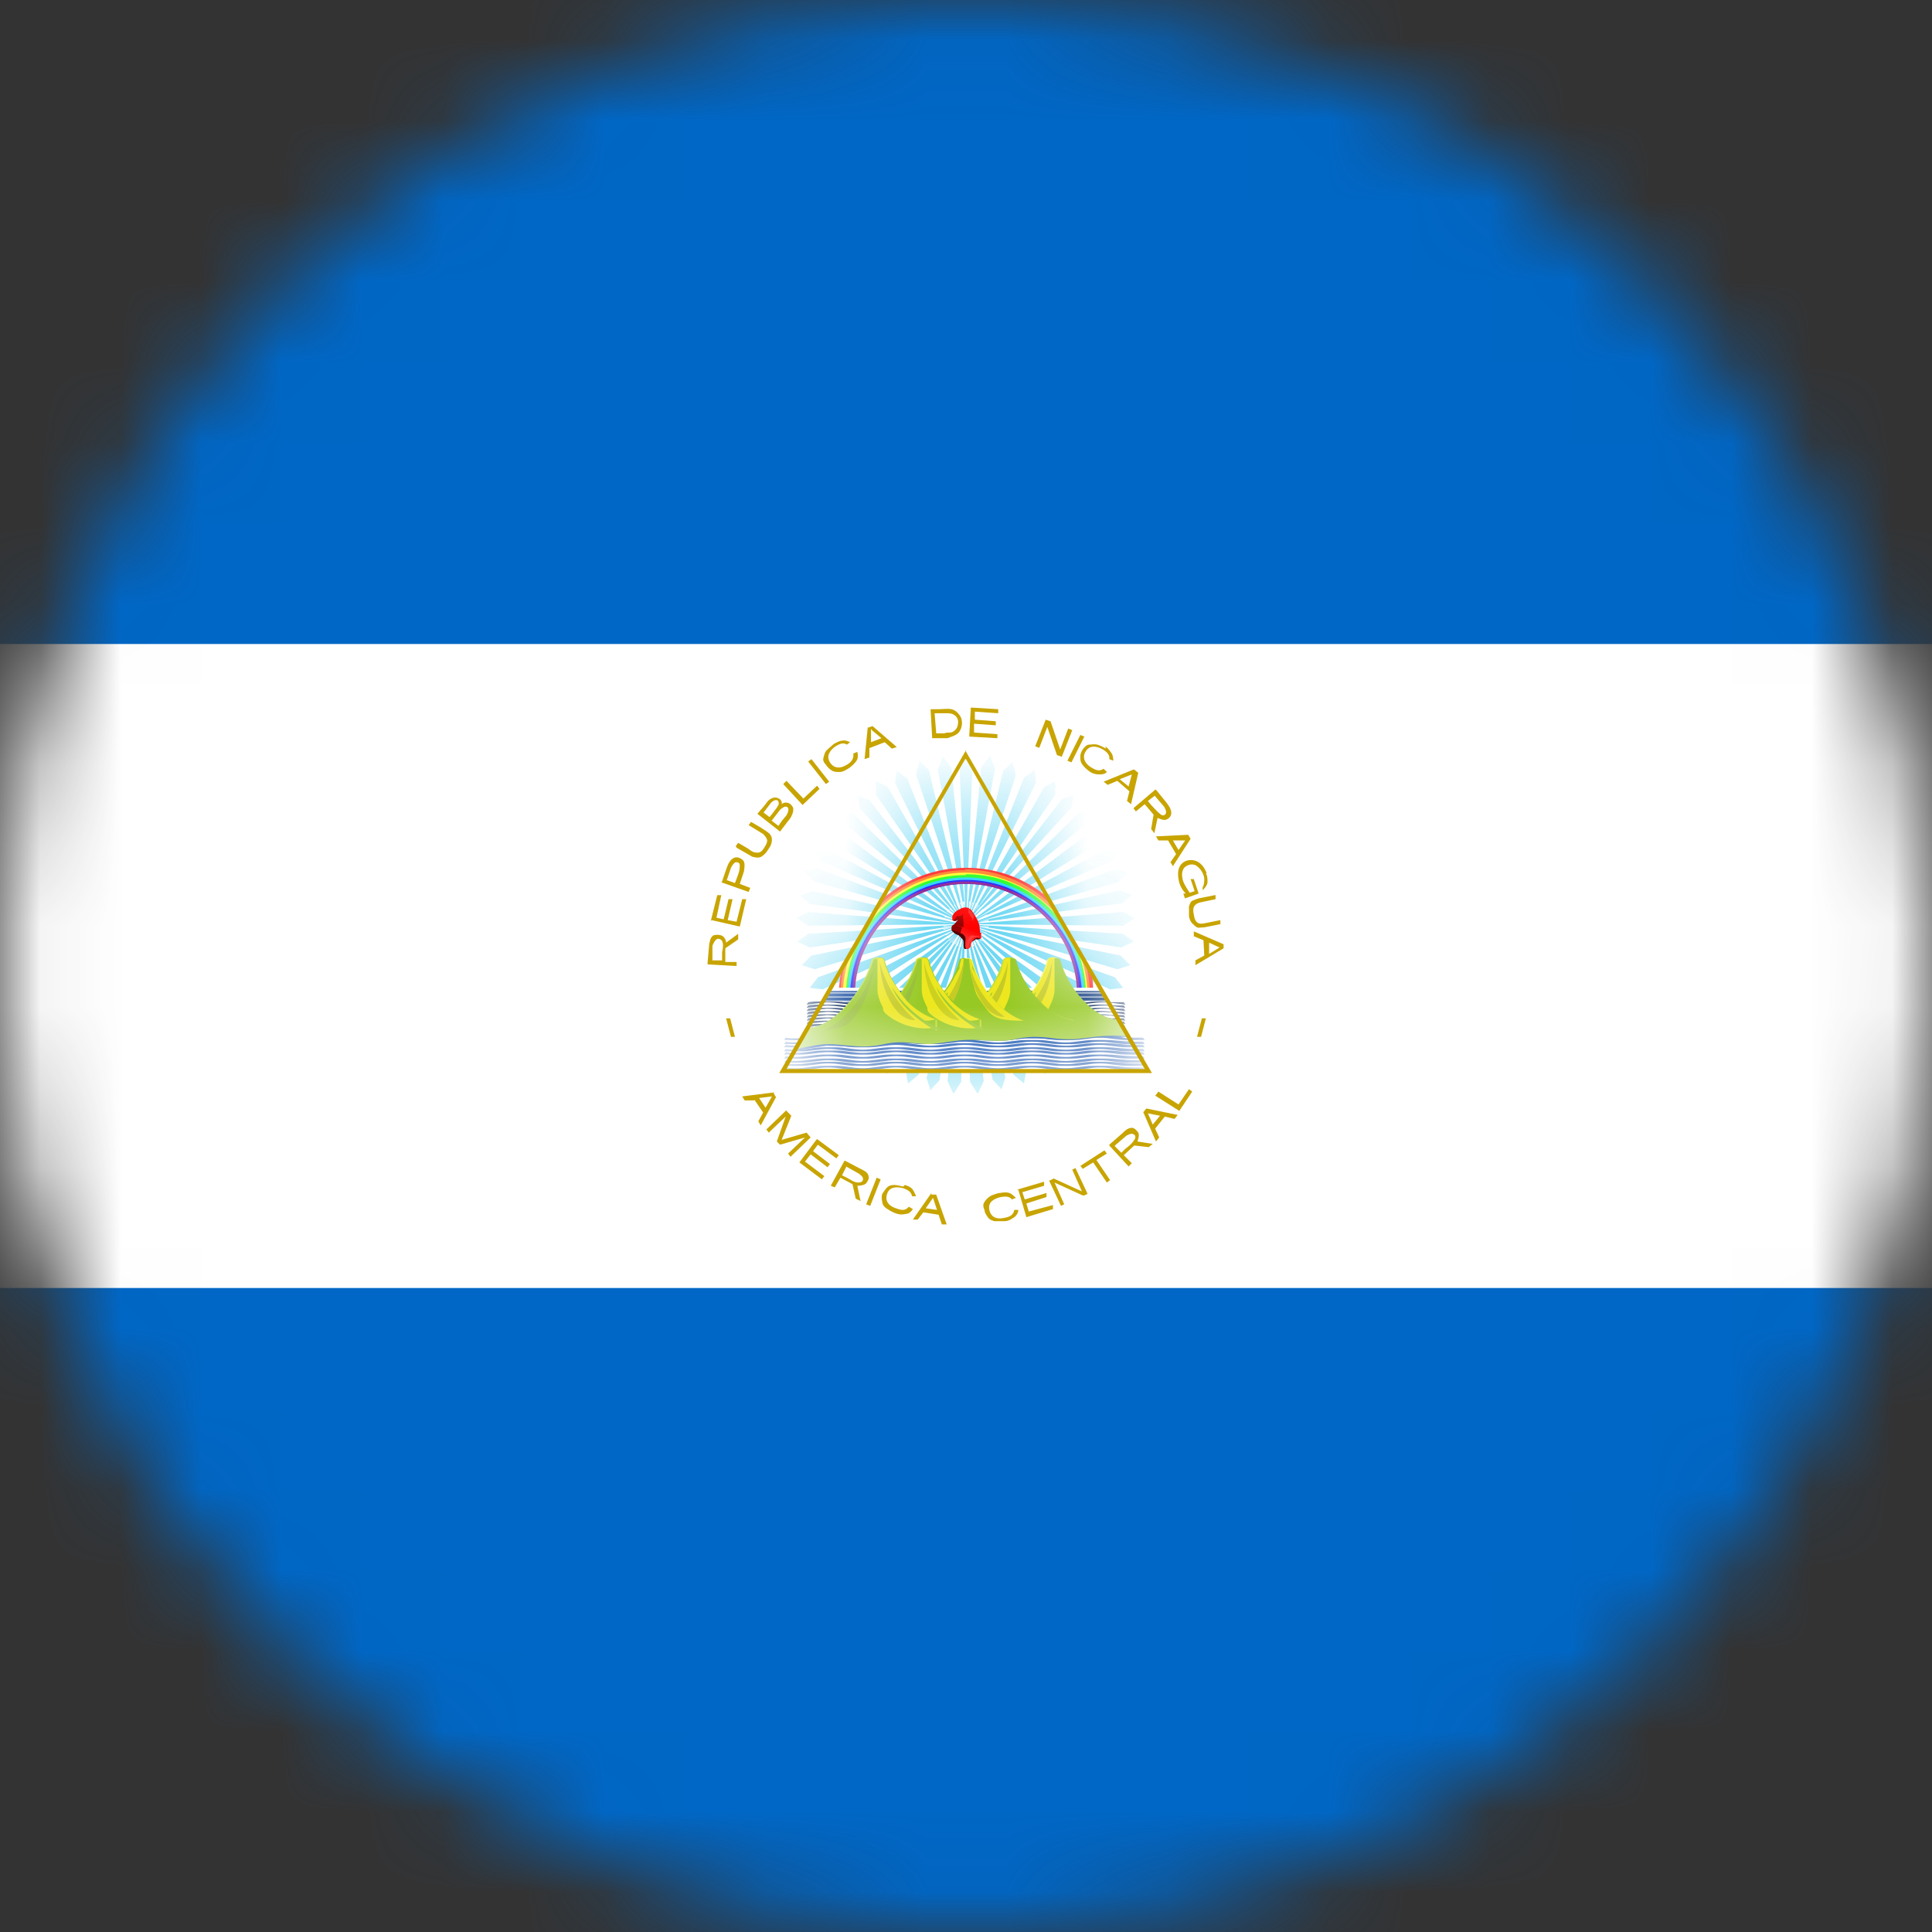 <svg width="24" height="24" viewBox="0 0 24 24" fill="none" xmlns="http://www.w3.org/2000/svg">
<rect x="0" y="0" width="24" height="24" fill="#333333" stroke="none"/>
<g clip-path="url(#clip0_161_13652)">
<mask id="mask0_161_13652" style="mask-type:luminance" maskUnits="userSpaceOnUse" x="0" y="0" width="24" height="24">
<path d="M12 24C18.627 24 24 18.627 24 12C24 5.373 18.627 0 12 0C5.373 0 0 5.373 0 12C0 18.627 5.373 24 12 24Z" fill="white"/>
</mask>
<g mask="url(#mask0_161_13652)">
<path d="M0 0H24V24H0V0Z" fill="#0067C6"/>
<path d="M0 8H24V16H0V8Z" fill="white"/>
<path d="M8.79 11.98L9.15 12V11.95H9.01V11.78L9.17 11.67V11.6L9.02 11.71C9.02 11.67 8.99 11.63 8.96 11.62C8.93 11.61 8.89 11.61 8.86 11.62C8.82 11.65 8.82 11.69 8.81 11.73L8.79 11.96V11.98ZM8.85 11.93V11.75C8.85 11.75 8.87 11.69 8.9 11.67C8.92 11.65 8.96 11.67 8.97 11.69C8.99 11.73 8.98 11.78 8.97 11.83V11.93H8.85ZM8.84 11.43L9.19 11.51L9.27 11.17H9.22L9.15 11.45L9.04 11.43L9.1 11.17H9.05L8.99 11.42L8.9 11.4L8.96 11.12H8.91L8.83 11.44L8.84 11.43ZM8.96 10.96L9.3 11.08L9.32 11.03L9.19 10.98L9.24 10.83C9.24 10.83 9.26 10.74 9.24 10.7C9.22 10.67 9.18 10.65 9.15 10.65C9.11 10.65 9.08 10.68 9.06 10.71C9.03 10.76 9.02 10.81 9 10.86L8.97 10.95L8.96 10.96ZM9.03 10.93L9.08 10.78C9.08 10.78 9.11 10.72 9.14 10.71C9.17 10.71 9.19 10.72 9.19 10.75C9.19 10.8 9.18 10.84 9.16 10.89L9.13 10.97L9.02 10.93H9.03ZM9.15 10.53L9.34 10.64C9.34 10.64 9.42 10.67 9.46 10.64C9.51 10.61 9.54 10.56 9.57 10.51C9.59 10.47 9.6 10.41 9.57 10.37C9.54 10.33 9.49 10.31 9.45 10.28L9.33 10.21L9.3 10.25L9.48 10.36C9.48 10.36 9.53 10.41 9.53 10.44C9.53 10.48 9.5 10.52 9.48 10.55C9.46 10.58 9.43 10.6 9.39 10.59C9.35 10.59 9.32 10.56 9.29 10.54L9.17 10.47L9.14 10.51L9.15 10.53ZM9.41 10.11L9.69 10.33L9.82 10.16C9.82 10.16 9.87 10.08 9.85 10.03C9.83 9.99 9.8 9.97 9.76 9.97C9.74 9.97 9.72 9.98 9.71 9.99C9.72 9.95 9.69 9.92 9.65 9.91C9.61 9.9 9.57 9.92 9.54 9.95C9.51 9.99 9.48 10.03 9.45 10.06L9.4 10.12L9.41 10.11ZM9.48 10.1L9.58 9.97C9.58 9.97 9.62 9.93 9.65 9.94C9.67 9.94 9.68 9.98 9.67 10C9.65 10.04 9.62 10.07 9.6 10.1L9.56 10.15L9.48 10.09V10.1ZM9.59 10.19L9.69 10.06C9.69 10.06 9.73 10.02 9.76 10.02C9.79 10.02 9.8 10.05 9.79 10.08C9.78 10.13 9.74 10.16 9.71 10.2L9.67 10.26L9.58 10.19H9.59ZM9.73 9.74L9.97 10L10.18 9.8L10.15 9.76L9.98 9.92L9.77 9.7L9.73 9.74ZM10.04 9.46L10.26 9.74L10.3 9.71L10.08 9.43L10.04 9.46ZM10.36 9.24C10.36 9.24 10.3 9.29 10.27 9.32C10.24 9.35 10.24 9.38 10.23 9.41C10.22 9.44 10.23 9.47 10.26 9.5C10.28 9.53 10.3 9.55 10.33 9.57C10.36 9.59 10.39 9.59 10.43 9.59C10.47 9.59 10.5 9.57 10.55 9.54C10.59 9.51 10.62 9.48 10.64 9.45C10.66 9.42 10.66 9.38 10.65 9.34L10.6 9.36C10.61 9.43 10.57 9.47 10.52 9.5C10.44 9.55 10.36 9.55 10.31 9.47C10.26 9.39 10.31 9.32 10.38 9.27C10.43 9.24 10.48 9.22 10.52 9.25L10.56 9.22C10.56 9.22 10.5 9.19 10.47 9.2C10.43 9.2 10.4 9.22 10.36 9.24ZM10.78 9.03L10.74 9.43L10.8 9.41V9.29H10.81L10.99 9.22L11.08 9.3L11.14 9.28L10.84 9.02L10.78 9.04V9.03ZM10.83 9.07L10.95 9.17L10.82 9.22V9.06H10.83V9.07ZM11.56 8.81L11.58 9.17H11.77C11.82 9.15 11.87 9.14 11.91 9.1C11.95 9.05 11.96 8.98 11.94 8.92C11.92 8.87 11.87 8.82 11.82 8.81C11.77 8.8 11.71 8.81 11.66 8.81H11.56ZM11.62 8.86H11.77C11.77 8.86 11.83 8.86 11.85 8.88C11.89 8.9 11.91 8.95 11.9 8.99C11.9 9.04 11.86 9.09 11.81 9.1C11.78 9.1 11.75 9.1 11.73 9.11H11.63L11.61 8.86H11.62ZM12.06 8.79L12.04 9.15L12.39 9.17V9.12L12.1 9.1V8.99L12.37 9.01V8.96L12.11 8.94V8.84L12.4 8.86V8.81L12.07 8.79H12.06ZM12.99 8.94L12.86 9.27L12.91 9.29L13.01 9.03L13.13 9.38L13.19 9.4L13.32 9.07L13.27 9.05L13.17 9.31L13.05 8.96L12.99 8.94ZM13.47 9.15L13.31 9.47L13.26 9.45L13.42 9.13L13.47 9.15ZM13.74 9.3C13.74 9.3 13.67 9.26 13.63 9.25C13.59 9.24 13.56 9.25 13.53 9.25C13.5 9.25 13.47 9.28 13.45 9.31C13.43 9.34 13.42 9.37 13.42 9.4C13.42 9.43 13.42 9.46 13.44 9.49C13.46 9.52 13.49 9.55 13.53 9.58C13.57 9.61 13.61 9.62 13.65 9.62C13.69 9.62 13.72 9.62 13.75 9.59L13.71 9.55C13.65 9.59 13.6 9.56 13.55 9.53C13.47 9.48 13.44 9.4 13.49 9.33C13.54 9.25 13.63 9.27 13.7 9.31C13.75 9.34 13.79 9.38 13.78 9.43L13.83 9.45C13.83 9.45 13.83 9.39 13.81 9.36C13.79 9.33 13.77 9.3 13.73 9.27L13.74 9.3ZM14.08 9.56L13.71 9.71L13.76 9.75L13.88 9.7L14.03 9.83L14 9.95L14.05 9.99L14.14 9.6L14.09 9.56H14.08ZM14.06 9.62L14.02 9.77L13.91 9.68L14.06 9.62ZM14.35 9.81L14.08 10.04L14.11 10.08L14.22 9.99L14.33 10.12L14.3 10.3L14.34 10.35L14.38 10.16C14.38 10.16 14.46 10.2 14.49 10.18C14.52 10.17 14.55 10.14 14.55 10.1C14.55 10.05 14.52 10.01 14.49 9.97L14.36 9.81H14.35ZM14.34 9.88L14.46 10.02C14.46 10.02 14.5 10.08 14.48 10.11C14.46 10.14 14.43 10.13 14.41 10.11C14.37 10.08 14.34 10.04 14.3 10L14.26 9.95L14.35 9.88H14.34ZM14.76 10.37L14.36 10.39L14.39 10.44H14.51L14.61 10.61L14.54 10.71L14.57 10.76L14.79 10.42L14.76 10.37ZM14.73 10.43L14.64 10.56L14.57 10.44H14.73V10.43ZM14.99 10.85C14.97 10.79 14.93 10.73 14.87 10.7C14.8 10.67 14.72 10.68 14.67 10.74C14.63 10.79 14.63 10.86 14.64 10.92C14.65 10.99 14.68 11.05 14.73 11.1H14.7L14.72 11.16L14.89 11.1L14.83 10.92H14.79L14.84 11.07L14.78 11.09C14.78 11.09 14.7 10.98 14.69 10.92C14.68 10.87 14.68 10.82 14.71 10.78C14.75 10.74 14.82 10.72 14.87 10.76C14.92 10.8 14.95 10.85 14.96 10.91C14.96 10.95 14.96 10.99 14.94 11.02C14.94 11.02 14.94 11.03 14.94 11.04V11.06C14.94 11.06 15 11 15 10.96C15 10.92 15 10.88 14.98 10.85H14.99ZM15.09 11.12L14.89 11.16C14.89 11.16 14.83 11.18 14.81 11.19C14.79 11.2 14.78 11.23 14.77 11.26C14.77 11.29 14.77 11.32 14.77 11.37C14.77 11.41 14.79 11.45 14.81 11.47C14.83 11.49 14.85 11.51 14.87 11.52C14.89 11.53 14.92 11.52 14.96 11.52L15.16 11.48V11.43L14.96 11.47C14.87 11.49 14.84 11.44 14.83 11.36C14.81 11.28 14.83 11.23 14.91 11.21L15.1 11.17V11.12H15.09ZM15.2 11.73L14.83 11.57V11.63L14.95 11.68L14.96 11.87L14.85 11.93V11.99L15.2 11.78V11.72V11.73ZM15.15 11.77L15.02 11.85V11.71L15.15 11.77ZM9.07 12.65H9.02L9.08 12.88H9.13L9.07 12.65ZM14.93 12.65H14.98L14.92 12.88H14.87L14.93 12.65ZM9.62 13.57L9.22 13.62L9.25 13.67H9.37V13.66L9.48 13.82L9.42 13.93L9.45 13.98L9.64 13.63L9.61 13.58L9.62 13.57ZM9.59 13.62L9.51 13.76L9.43 13.64L9.59 13.62ZM9.77 13.79L9.52 14.03L9.55 14.07L9.76 13.87L9.65 14.18L9.69 14.22L10 14.13L9.79 14.33L9.82 14.37L10.07 14.13L10.02 14.07L9.71 14.16L9.83 13.86L9.77 13.8V13.79ZM10.14 14.16L9.93 14.44L10.21 14.65L10.24 14.61L10 14.43L10.07 14.34L10.28 14.5L10.31 14.46L10.1 14.3L10.16 14.22L10.39 14.39L10.42 14.35L10.15 14.15L10.14 14.16ZM10.49 14.42L10.32 14.73L10.37 14.75L10.44 14.63L10.59 14.71L10.63 14.89L10.69 14.92L10.65 14.73C10.65 14.73 10.73 14.73 10.76 14.7C10.78 14.67 10.8 14.64 10.79 14.61C10.78 14.56 10.73 14.54 10.69 14.52L10.5 14.42H10.49ZM10.51 14.49L10.67 14.58C10.67 14.58 10.73 14.62 10.72 14.65C10.72 14.68 10.69 14.69 10.66 14.69C10.61 14.69 10.56 14.65 10.52 14.63L10.46 14.6L10.51 14.5V14.49ZM10.89 14.63L10.76 14.96L10.81 14.98L10.94 14.65L10.89 14.63ZM11.22 14.74C11.22 14.74 11.14 14.72 11.11 14.72C11.07 14.72 11.04 14.73 11.02 14.75C11 14.77 10.98 14.8 10.96 14.83C10.95 14.86 10.95 14.89 10.96 14.93C10.96 14.96 10.98 14.99 11.01 15.01C11.04 15.03 11.07 15.05 11.12 15.07C11.17 15.09 11.21 15.09 11.25 15.08C11.29 15.08 11.32 15.05 11.34 15.02L11.29 14.99C11.24 15.05 11.19 15.03 11.13 15.01C11.04 14.98 10.99 14.92 11.02 14.83C11.05 14.74 11.14 14.74 11.22 14.76C11.27 14.78 11.32 14.8 11.33 14.86H11.38C11.38 14.86 11.36 14.81 11.34 14.78C11.32 14.75 11.28 14.73 11.24 14.72L11.22 14.74ZM11.57 14.82L11.34 15.15H11.4L11.47 15.06L11.66 15.09L11.7 15.21H11.76L11.63 14.84H11.57V14.82ZM11.59 14.88L11.64 15.03L11.5 15.01L11.59 14.88ZM12.41 14.82C12.41 14.82 12.33 14.84 12.3 14.86C12.27 14.88 12.25 14.9 12.23 14.93C12.21 14.96 12.21 14.99 12.23 15.03C12.23 15.06 12.25 15.09 12.27 15.12C12.29 15.15 12.32 15.16 12.35 15.17C12.38 15.17 12.43 15.17 12.48 15.17C12.53 15.17 12.57 15.14 12.6 15.12C12.63 15.1 12.65 15.06 12.65 15.03H12.6C12.59 15.1 12.53 15.12 12.47 15.13C12.38 15.15 12.31 15.12 12.29 15.03C12.27 14.93 12.35 14.89 12.43 14.87C12.49 14.86 12.54 14.86 12.57 14.9L12.62 14.88C12.62 14.88 12.57 14.83 12.54 14.82C12.51 14.81 12.47 14.81 12.42 14.82H12.41ZM12.65 14.78L12.75 15.12L13.08 15.02V14.97L12.78 15.05L12.75 14.95L13 14.87V14.82L12.73 14.9L12.7 14.81L12.97 14.73V14.68L12.63 14.78H12.65ZM13.03 14.66L13.18 14.98L13.22 14.96L13.1 14.69L13.45 14.85H13.47L13.51 14.83L13.36 14.51L13.32 14.53L13.44 14.8L13.09 14.64L13.03 14.67V14.66ZM13.42 14.48L13.45 14.52L13.58 14.44L13.75 14.69L13.79 14.66L13.62 14.41L13.75 14.33L13.72 14.29L13.41 14.49L13.42 14.48ZM13.78 14.23L14.02 14.49L14.06 14.45L13.96 14.35L14.09 14.23L14.27 14.25L14.32 14.21L14.13 14.18C14.13 14.18 14.16 14.1 14.14 14.07C14.12 14.04 14.09 14.01 14.06 14.01C14.01 14.01 13.97 14.05 13.94 14.08L13.78 14.22V14.23ZM13.85 14.23L13.99 14.11C13.99 14.11 14.05 14.07 14.08 14.09C14.11 14.1 14.11 14.14 14.09 14.16C14.06 14.21 14.02 14.24 13.98 14.27L13.93 14.32L13.85 14.24V14.23ZM14.2 13.81L14.36 14.18L14.4 14.13L14.35 14.02L14.47 13.87L14.59 13.9L14.63 13.85L14.24 13.77L14.2 13.82V13.81ZM14.26 13.83L14.41 13.86L14.32 13.97L14.26 13.83ZM14.35 13.61L14.65 13.8L14.81 13.56L14.77 13.53L14.64 13.72L14.39 13.56L14.36 13.6L14.35 13.61Z" fill="#C8A400"/>
<mask id="mask1_161_13652" style="mask-type:luminance" maskUnits="userSpaceOnUse" x="9" y="9" width="6" height="5">
<path d="M12 9.38L9.73 13.31H14.27L12 9.38Z" fill="white"/>
</mask>
<g mask="url(#mask1_161_13652)">
<path d="M12 9.38L10.88 11.32L10.33 12.27H13.67L13.15 11.36L12 9.37V9.38Z" fill="white"/>
<path opacity="0.62" d="M12 9.38L11.92 9.53L12 11.49L12.08 9.53L12 9.38Z" fill="#17C0EB"/>
<path opacity="0.62" d="M14 10.83L13.84 10.8L12 11.49L13.89 10.96L14 10.84V10.83Z" fill="#17C0EB"/>
<path d="M12.27 11.39L12.17 11.42L12.28 11.39H12.27Z" fill="white"/>
<path opacity="0.62" d="M13.24 13.18L13.22 13.01L12 11.47L13.08 13.1L13.23 13.17L13.24 13.18Z" fill="#17C0EB"/>
<path d="M12.17 11.71L12.1 11.62L12.16 11.71H12.17Z" fill="white"/>
<path opacity="0.62" d="M10.76 13.18L10.91 13.11L11.99 11.48L10.77 13.02L10.75 13.19L10.76 13.18Z" fill="#17C0EB"/>
<path d="M11.83 11.71L11.89 11.62L11.82 11.71H11.83Z" fill="white"/>
<path opacity="0.62" d="M10 10.83L10.11 10.95L12 11.48L10.16 10.79L10 10.82V10.83Z" fill="#17C0EB"/>
<path d="M11.73 11.39L11.84 11.42L11.74 11.38L11.73 11.39Z" fill="white"/>
<path opacity="0.62" d="M12.29 9.4L12.19 9.53L12 11.48L12.36 9.55L12.3 9.39L12.29 9.4Z" fill="#17C0EB"/>
<path d="M12.04 11.2L12.03 11.31L12.05 11.2H12.04Z" fill="white"/>
<path opacity="0.62" d="M14.07 11.12L13.91 11.06L12 11.48L13.94 11.22L14.07 11.11V11.12Z" fill="#17C0EB"/>
<path d="M12.28 11.43L12.17 11.45H12.28V11.43Z" fill="white"/>
<path opacity="0.62" d="M12.99 13.34V13.17L12 11.48L12.85 13.25L12.99 13.34Z" fill="#17C0EB"/>
<path d="M12.13 11.73L12.07 11.63L12.12 11.73H12.13Z" fill="white"/>
<path opacity="0.62" d="M10.54 13L10.7 12.95L12 11.48L10.58 12.83L10.54 12.99V13Z" fill="#17C0EB"/>
<path d="M11.8 11.69L11.87 11.61L11.79 11.69H11.8Z" fill="white"/>
<path opacity="0.62" d="M10.11 10.56L10.2 10.7L12 11.48L10.28 10.55H10.11V10.56Z" fill="#17C0EB"/>
<path opacity="0.62" d="M12.58 9.46L12.46 9.58L12 11.49L12.62 9.63L12.58 9.47V9.46Z" fill="#17C0EB"/>
<path d="M12.08 11.21L12.05 11.32L12.09 11.21H12.08Z" fill="white"/>
<path opacity="0.62" d="M14.1 11.41L13.95 11.33L11.99 11.48L13.95 11.5L14.09 11.41H14.1Z" fill="#17C0EB"/>
<path opacity="0.62" d="M12.72 13.46L12.75 13.29L12 11.48L12.59 13.35L12.72 13.46Z" fill="#17C0EB"/>
<path d="M12.1 11.75L12.06 11.65L12.09 11.76L12.1 11.75Z" fill="white"/>
<path opacity="0.62" d="M10.34 12.78L10.51 12.76L12 11.49L10.4 12.63L10.34 12.79V12.78Z" fill="#17C0EB"/>
<path d="M11.78 11.66L11.86 11.59L11.77 11.65L11.78 11.66Z" fill="white"/>
<path opacity="0.62" d="M10.26 10.31L10.33 10.46L12 11.49L10.42 10.32H10.25L10.26 10.31Z" fill="#17C0EB"/>
<path d="M11.76 11.32L11.85 11.38L11.76 11.31V11.32Z" fill="white"/>
<path opacity="0.62" d="M12.86 9.56L12.72 9.66L12 11.48L12.87 9.72L12.85 9.55L12.86 9.56Z" fill="#17C0EB"/>
<path d="M12.12 11.22L12.08 11.32L12.13 11.22H12.12Z" fill="white"/>
<path opacity="0.62" d="M14.09 11.7L13.95 11.6L11.99 11.48L13.93 11.77L14.08 11.7H14.09Z" fill="#17C0EB"/>
<path d="M12.28 11.51L12.17 11.5L12.28 11.52V11.51Z" fill="white"/>
<path opacity="0.62" d="M12.44 13.54L12.49 13.38L12 11.48L12.33 13.41L12.44 13.53V13.54Z" fill="#17C0EB"/>
<path d="M12.06 11.76L12.03 11.65L12.05 11.76H12.06Z" fill="white"/>
<path opacity="0.62" d="M10.18 12.53H10.35L12 11.48L10.26 12.39L10.18 12.54V12.53Z" fill="#17C0EB"/>
<path d="M11.75 11.62L11.84 11.56L11.74 11.61L11.75 11.62Z" fill="white"/>
<path opacity="0.62" d="M10.44 10.07L10.49 10.23L12 11.48L10.6 10.11L10.44 10.08V10.07Z" fill="#17C0EB"/>
<path d="M11.79 11.29L11.88 11.36L11.8 11.28L11.79 11.29Z" fill="white"/>
<path opacity="0.62" d="M13.12 9.7L12.97 9.78L12 11.49L13.11 9.87V9.7H13.12Z" fill="#17C0EB"/>
<path d="M12.15 11.24L12.1 11.33L12.16 11.24H12.15Z" fill="white"/>
<path opacity="0.62" d="M14.04 11.99L13.92 11.87L12 11.48L13.88 12.04L14.04 11.99Z" fill="#17C0EB"/>
<path opacity="0.62" d="M12.15 13.58L12.22 13.43L12 11.48L12.05 13.44L12.14 13.58H12.15Z" fill="#17C0EB"/>
<path d="M12.02 11.77L12.01 11.66V11.77H12.02Z" fill="white"/>
<path opacity="0.62" d="M10.05 12.27L10.22 12.29L12.01 11.48L10.16 12.14L10.06 12.27H10.05Z" fill="#17C0EB"/>
<path opacity="0.62" d="M10.65 9.87L10.68 10.04L12 11.49L10.8 9.94L10.64 9.88L10.65 9.87Z" fill="#17C0EB"/>
<path opacity="0.62" d="M13.35 9.87L13.19 9.93L11.99 11.48L13.31 10.03L13.34 9.86L13.35 9.87Z" fill="#17C0EB"/>
<path d="M12.18 11.26L12.11 11.35L12.18 11.27V11.26Z" fill="white"/>
<path opacity="0.62" d="M13.95 12.27L13.85 12.14L12 11.48L13.79 12.29L13.96 12.27H13.95Z" fill="#17C0EB"/>
<path d="M12.26 11.59L12.16 11.55L12.26 11.6V11.59Z" fill="white"/>
<path opacity="0.62" d="M11.85 13.58L11.94 13.44L11.99 11.48L11.77 13.43L11.84 13.58H11.85Z" fill="#17C0EB"/>
<path opacity="0.62" d="M9.96 11.99L10.12 12.04L12 11.48L10.08 11.87L9.96 11.99Z" fill="#17C0EB"/>
<path d="M11.72 11.55L11.83 11.52L11.72 11.54V11.55Z" fill="white"/>
<path opacity="0.62" d="M10.88 9.7V9.87L12 11.49L11.03 9.78L10.88 9.7Z" fill="#17C0EB"/>
<path d="M11.85 11.24L11.91 11.33L11.86 11.23L11.85 11.24Z" fill="white"/>
<path opacity="0.62" d="M13.56 10.07L13.4 10.1L12 11.47L13.51 10.22L13.56 10.06V10.07Z" fill="#17C0EB"/>
<path d="M12.21 11.29L12.13 11.36L12.22 11.29H12.21Z" fill="white"/>
<path opacity="0.62" d="M13.82 12.53L13.74 12.38L12 11.47L13.65 12.52H13.82V12.53Z" fill="#17C0EB"/>
<path d="M12.25 11.62L12.15 11.56L12.24 11.62H12.25Z" fill="white"/>
<path opacity="0.62" d="M11.56 13.54L11.67 13.42L12 11.49L11.51 13.39L11.56 13.55V13.54Z" fill="#17C0EB"/>
<path d="M11.94 11.76L11.96 11.65L11.93 11.76H11.94Z" fill="white"/>
<path opacity="0.62" d="M9.91 11.7L10.06 11.77L12 11.48L10.04 11.6L9.9 11.7H9.91Z" fill="#17C0EB"/>
<path d="M11.72 11.51L11.83 11.5H11.72V11.51Z" fill="white"/>
<path opacity="0.62" d="M11.14 9.56L11.12 9.73L11.99 11.49L11.27 9.67L11.13 9.57L11.14 9.56Z" fill="#17C0EB"/>
<path d="M11.88 11.22L11.93 11.32L11.89 11.22H11.88Z" fill="white"/>
<path opacity="0.62" d="M13.75 10.31H13.58L12 11.49L13.67 10.46L13.74 10.31H13.75Z" fill="#17C0EB"/>
<path opacity="0.62" d="M13.66 12.78L13.6 12.62L12 11.48L13.49 12.75L13.66 12.77V12.78Z" fill="#17C0EB"/>
<path d="M12.22 11.66L12.13 11.59L12.21 11.66H12.22Z" fill="white"/>
<path opacity="0.62" d="M11.28 13.46L11.41 13.35L12 11.48L11.25 13.29L11.28 13.46Z" fill="#17C0EB"/>
<path d="M11.9 11.75L11.93 11.65L11.89 11.75H11.9Z" fill="white"/>
<path opacity="0.62" d="M9.9 11.41L10.04 11.5L12 11.48L10.04 11.33L9.89 11.41H9.9Z" fill="#17C0EB"/>
<path opacity="0.62" d="M11.42 9.46L11.38 9.62L12 11.48L11.54 9.57L11.42 9.45V9.46Z" fill="#17C0EB"/>
<path d="M11.92 11.21L11.96 11.32L11.93 11.21H11.92Z" fill="white"/>
<path opacity="0.62" d="M13.89 10.56H13.72L12 11.48L13.8 10.7L13.89 10.56Z" fill="#17C0EB"/>
<path d="M12.26 11.36L12.16 11.41L12.26 11.37V11.36Z" fill="white"/>
<path opacity="0.62" d="M13.46 13L13.42 12.84L12 11.49L13.3 12.96L13.46 13.01V13Z" fill="#17C0EB"/>
<path d="M12.2 11.69L12.12 11.61L12.19 11.69H12.2Z" fill="white"/>
<path opacity="0.62" d="M11.01 13.34L11.15 13.25L12 11.48L11.01 13.17V13.34Z" fill="#17C0EB"/>
<path d="M11.87 11.73L11.92 11.63L11.86 11.73H11.87Z" fill="white"/>
<path opacity="0.62" d="M9.93 11.12L10.06 11.23L12 11.49L10.09 11.07L9.93 11.13V11.12Z" fill="#17C0EB"/>
<path opacity="0.62" d="M11.71 9.4L11.65 9.56L12.01 11.49L11.82 9.54L11.72 9.41L11.71 9.4Z" fill="#17C0EB"/>
<path d="M11.96 11.2L11.98 11.31V11.2H11.96Z" fill="white"/>
<path d="M12 10.78C11.62 10.78 11.25 10.92 10.97 11.16L10.45 12.07C10.43 12.17 10.42 12.27 10.42 12.36H10.6C10.6 11.59 11.23 10.96 12 10.96C12.77 10.96 13.4 11.59 13.4 12.36H13.58C13.58 12.26 13.58 12.16 13.55 12.07L13.03 11.16C12.74 10.91 12.38 10.78 12 10.78Z" fill="#FF0000"/>
<path d="M12 10.81C11.58 10.81 11.2 10.98 10.92 11.25L10.49 11.99C10.46 12.11 10.44 12.24 10.44 12.36H10.59C10.59 11.59 11.22 10.96 11.99 10.96C12.76 10.96 13.39 11.59 13.39 12.36H13.54C13.54 12.23 13.52 12.1 13.49 11.98L13.06 11.24C12.78 10.97 12.4 10.8 11.98 10.8L12 10.81Z" fill="#FF6600"/>
<path d="M12 10.84C11.55 10.84 11.14 11.04 10.86 11.35L10.55 11.89C10.5 12.04 10.47 12.2 10.47 12.37H10.59C10.59 11.6 11.22 10.97 11.99 10.97C12.76 10.97 13.39 11.6 13.39 12.37H13.51C13.51 12.2 13.48 12.04 13.43 11.89L13.12 11.35C12.84 11.04 12.43 10.84 11.98 10.84H12Z" fill="#FFFF00"/>
<path d="M12 10.87C11.48 10.87 11.02 11.13 10.76 11.53L10.66 11.7C10.56 11.9 10.51 12.13 10.51 12.36H10.6C10.6 11.59 11.23 10.96 12 10.96C12.77 10.96 13.4 11.59 13.4 12.36H13.49C13.49 12.13 13.44 11.91 13.34 11.7L13.24 11.52C12.97 11.12 12.52 10.86 12 10.86V10.87Z" fill="#00FF00"/>
<path d="M12 10.9C11.19 10.9 10.53 11.56 10.53 12.37H10.6C10.6 11.6 11.23 10.97 12 10.97C12.77 10.97 13.4 11.6 13.4 12.37H13.47C13.47 11.56 12.81 10.9 12 10.9Z" fill="#00CCFF"/>
<path d="M12 10.93C11.21 10.93 10.56 11.58 10.56 12.37H10.61C10.61 11.6 11.23 10.98 12 10.98C12.77 10.98 13.39 11.6 13.39 12.37H13.44C13.44 11.58 12.79 10.93 12 10.93Z" fill="#0000FF"/>
<path d="M12 10.95C11.22 10.95 10.59 11.58 10.59 12.36V12.39H10.62C10.62 12.39 10.62 12.37 10.62 12.36C10.62 11.6 11.24 10.98 12 10.98C12.76 10.98 13.38 11.6 13.38 12.36V12.39H13.41V12.36C13.41 11.58 12.78 10.95 12 10.95Z" fill="#800080"/>
<path d="M12.01 11.58C12.01 11.58 11.97 11.56 11.95 11.56C11.92 11.59 11.92 11.61 11.92 11.63C11.92 11.63 11.93 11.64 11.95 11.66C11.97 11.68 11.97 11.69 11.97 11.73C11.97 11.75 11.97 11.79 11.99 11.79C12.01 11.79 12.02 11.78 12.03 11.75C12.03 11.72 12.04 11.71 12.05 11.69C12.06 11.62 12.05 11.6 12.01 11.58Z" fill="#510000"/>
<path d="M11.9 11.41C11.9 11.41 11.85 11.45 11.83 11.43C11.83 11.42 11.83 11.4 11.83 11.38C11.85 11.34 11.87 11.32 11.91 11.3C11.99 11.25 12.05 11.27 12.09 11.34C12.13 11.4 12.17 11.47 12.17 11.53C12.17 11.55 12.18 11.58 12.17 11.6C12.12 11.65 12.01 11.55 11.94 11.56C11.92 11.56 11.89 11.58 11.87 11.56C11.85 11.55 11.87 11.52 11.87 11.51C11.89 11.49 11.92 11.43 11.92 11.4C11.92 11.38 11.92 11.4 11.9 11.4V11.41Z" fill="#FF0000"/>
<path d="M11.89 11.38C11.89 11.38 11.86 11.42 11.84 11.44C11.84 11.44 11.87 11.45 11.89 11.43L11.91 11.42C11.9 11.42 11.89 11.44 11.89 11.44C11.88 11.45 11.85 11.48 11.84 11.51C11.83 11.54 11.82 11.57 11.83 11.57C11.84 11.57 11.85 11.6 11.89 11.61C11.96 11.64 11.98 11.7 12.05 11.7C12.11 11.7 12.1 11.66 12.14 11.67C12.18 11.67 12.2 11.65 12.16 11.63C12.11 11.61 12.01 11.63 11.97 11.63C11.96 11.48 11.97 11.54 11.97 11.47C11.97 11.4 11.95 11.4 11.97 11.35C11.95 11.38 11.92 11.38 11.9 11.38H11.89Z" fill="url(#paint0_linear_161_13652)"/>
<path d="M12.03 11.28V11.3V11.34C12.03 11.34 12.05 11.36 12.05 11.37C12.05 11.38 12.06 11.39 12.07 11.4C12.08 11.4 12.07 11.44 12.08 11.44L12.1 11.4V11.38C12.1 11.37 12.1 11.36 12.08 11.35C12.08 11.35 12.08 11.35 12.08 11.34C12.08 11.33 12.06 11.32 12.05 11.31L12.03 11.28Z" fill="#FF2A2A"/>
<path d="M12.04 11.55C12.04 11.55 11.99 11.53 11.97 11.52C11.93 11.51 11.88 11.48 11.85 11.49C11.84 11.49 11.84 11.51 11.84 11.52C11.84 11.54 11.82 11.57 11.84 11.56C11.86 11.55 11.93 11.59 11.95 11.6C11.96 11.6 11.98 11.62 11.99 11.64C12 11.66 11.99 11.7 11.99 11.72C11.99 11.74 11.99 11.79 12.01 11.79C12.03 11.79 12.05 11.78 12.06 11.75C12.06 11.72 12.07 11.7 12.09 11.68C12.11 11.66 12.12 11.65 12.14 11.65C12.16 11.65 12.19 11.67 12.19 11.65C12.19 11.63 12.18 11.62 12.19 11.6C12.19 11.58 12.18 11.59 12.16 11.58C12.12 11.57 12.09 11.57 12.06 11.56L12.04 11.55Z" fill="url(#paint1_linear_161_13652)"/>
<path d="M11.94 11.6C11.94 11.6 11.86 11.55 11.83 11.56H11.82C11.82 11.56 11.82 11.54 11.82 11.53C11.82 11.52 11.82 11.5 11.84 11.49C11.86 11.47 11.92 11.51 11.95 11.52L11.93 11.6H11.94Z" fill="#910000"/>
<path d="M12.06 11.69C12.09 11.63 12.11 11.64 12.15 11.64C12.16 11.64 12.17 11.63 12.16 11.62C12.16 11.64 12.1 11.62 12.07 11.62C12.01 11.64 12.02 11.75 12 11.77C12.03 11.79 12.04 11.71 12.05 11.69H12.06Z" fill="#FF3A3A"/>
<path d="M10.33 12.27L9.98 12.88H14.03L13.68 12.27H10.34H10.33Z" fill="white"/>
<path d="M10.21 12.76C10.15 12.76 10.1 12.76 10.04 12.77L10.02 12.8L10.27 12.77C10.39 12.77 10.49 12.8 10.62 12.8H10.78C10.9 12.8 11.01 12.77 11.13 12.77C11.25 12.77 11.35 12.8 11.48 12.8H11.64C11.76 12.8 11.87 12.77 11.99 12.77C12.11 12.77 12.21 12.8 12.34 12.8H12.5C12.62 12.8 12.73 12.77 12.85 12.77C12.97 12.77 13.07 12.8 13.2 12.8H13.36C13.48 12.8 13.59 12.77 13.71 12.77C13.8 12.77 13.89 12.79 13.98 12.8L13.96 12.77H13.8C13.75 12.76 13.69 12.76 13.64 12.76C13.52 12.76 13.41 12.79 13.29 12.79C13.17 12.79 13.07 12.76 12.94 12.76C12.89 12.76 12.83 12.76 12.78 12.76C12.66 12.76 12.55 12.79 12.43 12.79C12.31 12.79 12.21 12.76 12.08 12.76C12.03 12.76 11.97 12.76 11.92 12.76C11.8 12.76 11.69 12.79 11.57 12.79C11.45 12.79 11.35 12.76 11.22 12.76C11.17 12.76 11.11 12.76 11.06 12.76C10.94 12.76 10.83 12.79 10.71 12.79C10.59 12.79 10.49 12.76 10.36 12.76C10.31 12.76 10.25 12.76 10.2 12.76H10.21Z" fill="url(#paint2_linear_161_13652)"/>
<path d="M10.21 12.72C10.15 12.72 10.1 12.72 10.04 12.73L10.02 12.76L10.27 12.73C10.39 12.73 10.49 12.76 10.62 12.76H10.78C10.9 12.76 11.01 12.73 11.13 12.73C11.25 12.73 11.35 12.76 11.48 12.76H11.64C11.76 12.76 11.87 12.73 11.99 12.73C12.11 12.73 12.21 12.76 12.34 12.76H12.5C12.62 12.76 12.73 12.73 12.85 12.73C12.97 12.73 13.07 12.76 13.2 12.76H13.36C13.48 12.76 13.59 12.73 13.71 12.73C13.8 12.73 13.89 12.75 13.98 12.76L13.96 12.73H13.8C13.75 12.72 13.69 12.72 13.64 12.72C13.52 12.72 13.41 12.75 13.29 12.75C13.17 12.75 13.07 12.72 12.94 12.72C12.89 12.72 12.83 12.72 12.78 12.72C12.66 12.72 12.55 12.75 12.43 12.75C12.31 12.75 12.21 12.72 12.08 12.72C12.03 12.72 11.97 12.72 11.92 12.72C11.8 12.72 11.69 12.75 11.57 12.75C11.45 12.75 11.35 12.72 11.22 12.72C11.17 12.72 11.11 12.72 11.06 12.72C10.94 12.72 10.83 12.75 10.71 12.75C10.59 12.75 10.49 12.72 10.36 12.72C10.31 12.72 10.25 12.72 10.2 12.72H10.21Z" fill="url(#paint3_linear_161_13652)"/>
<path d="M10.21 12.68C10.15 12.68 10.1 12.68 10.04 12.69L10.02 12.72L10.27 12.69C10.39 12.69 10.49 12.72 10.62 12.72H10.78C10.9 12.72 11.01 12.69 11.13 12.69C11.25 12.69 11.35 12.72 11.48 12.72H11.64C11.76 12.72 11.87 12.69 11.99 12.69C12.11 12.69 12.21 12.72 12.34 12.72H12.5C12.62 12.72 12.73 12.69 12.85 12.69C12.97 12.69 13.07 12.72 13.2 12.72H13.36C13.48 12.72 13.59 12.69 13.71 12.69C13.8 12.69 13.89 12.71 13.98 12.72L13.96 12.69H13.8C13.75 12.68 13.69 12.68 13.64 12.68C13.52 12.68 13.41 12.71 13.29 12.71C13.17 12.71 13.07 12.68 12.94 12.68C12.89 12.68 12.83 12.68 12.78 12.68C12.66 12.68 12.55 12.71 12.43 12.71C12.31 12.71 12.21 12.68 12.08 12.68C12.03 12.68 11.97 12.68 11.92 12.68C11.8 12.68 11.69 12.71 11.57 12.71C11.45 12.71 11.35 12.68 11.22 12.68C11.17 12.68 11.11 12.68 11.06 12.68C10.94 12.68 10.83 12.71 10.71 12.71C10.59 12.71 10.49 12.68 10.36 12.68C10.31 12.68 10.25 12.68 10.2 12.68H10.21Z" fill="url(#paint4_linear_161_13652)"/>
<path d="M10.21 12.64C10.15 12.64 10.1 12.64 10.04 12.65L10.02 12.68L10.27 12.65C10.39 12.65 10.49 12.68 10.62 12.68H10.78C10.9 12.68 11.01 12.65 11.13 12.65C11.25 12.65 11.35 12.68 11.48 12.68H11.64C11.76 12.68 11.87 12.65 11.99 12.65C12.11 12.65 12.21 12.68 12.34 12.68H12.5C12.62 12.68 12.73 12.65 12.85 12.65C12.97 12.65 13.07 12.68 13.2 12.68H13.36C13.48 12.68 13.59 12.65 13.71 12.65C13.8 12.65 13.89 12.67 13.98 12.68L13.96 12.65H13.8C13.75 12.64 13.69 12.64 13.64 12.64C13.52 12.64 13.41 12.67 13.29 12.67C13.17 12.67 13.07 12.64 12.94 12.64C12.89 12.64 12.83 12.64 12.78 12.64C12.66 12.64 12.55 12.67 12.43 12.67C12.31 12.67 12.21 12.64 12.08 12.64C12.03 12.64 11.97 12.64 11.92 12.64C11.8 12.64 11.69 12.67 11.57 12.67C11.45 12.67 11.35 12.64 11.22 12.64C11.17 12.64 11.11 12.64 11.06 12.64C10.94 12.64 10.83 12.67 10.71 12.67C10.59 12.67 10.49 12.64 10.36 12.64C10.31 12.64 10.25 12.64 10.2 12.64H10.21Z" fill="url(#paint5_linear_161_13652)"/>
<path d="M10.21 12.6C10.15 12.6 10.1 12.6 10.04 12.61L10.02 12.64L10.27 12.61C10.39 12.61 10.49 12.64 10.62 12.64H10.78C10.9 12.64 11.01 12.61 11.13 12.61C11.25 12.61 11.35 12.64 11.48 12.64H11.64C11.76 12.64 11.87 12.61 11.99 12.61C12.11 12.61 12.21 12.64 12.34 12.64H12.5C12.62 12.64 12.73 12.61 12.85 12.61C12.97 12.61 13.07 12.64 13.2 12.64H13.36C13.48 12.64 13.59 12.61 13.71 12.61C13.8 12.61 13.89 12.63 13.98 12.64L13.96 12.61H13.8C13.75 12.6 13.69 12.6 13.64 12.6C13.52 12.6 13.41 12.63 13.29 12.63C13.17 12.63 13.07 12.6 12.94 12.6C12.89 12.6 12.83 12.6 12.78 12.6C12.66 12.6 12.55 12.63 12.43 12.63C12.31 12.63 12.21 12.6 12.08 12.6C12.03 12.6 11.97 12.6 11.92 12.6C11.8 12.6 11.69 12.63 11.57 12.63C11.45 12.63 11.35 12.6 11.22 12.6C11.17 12.6 11.11 12.6 11.06 12.6C10.94 12.6 10.83 12.63 10.71 12.63C10.59 12.63 10.49 12.6 10.36 12.6C10.31 12.6 10.25 12.6 10.2 12.6H10.21Z" fill="url(#paint6_linear_161_13652)"/>
<path d="M10.21 12.56C10.15 12.56 10.1 12.56 10.04 12.57L10.02 12.6L10.27 12.57C10.39 12.57 10.49 12.6 10.62 12.6H10.78C10.9 12.6 11.01 12.57 11.13 12.57C11.25 12.57 11.35 12.6 11.48 12.6H11.64C11.76 12.6 11.87 12.57 11.99 12.57C12.11 12.57 12.21 12.6 12.34 12.6H12.5C12.62 12.6 12.73 12.57 12.85 12.57C12.97 12.57 13.07 12.6 13.2 12.6H13.36C13.48 12.6 13.59 12.57 13.71 12.57C13.8 12.57 13.89 12.59 13.98 12.6L13.96 12.57H13.8C13.75 12.56 13.69 12.56 13.64 12.56C13.52 12.56 13.41 12.59 13.29 12.59C13.17 12.59 13.07 12.56 12.94 12.56C12.89 12.56 12.83 12.56 12.78 12.56C12.66 12.56 12.55 12.59 12.43 12.59C12.31 12.59 12.21 12.56 12.08 12.56C12.03 12.56 11.97 12.56 11.92 12.56C11.8 12.56 11.69 12.59 11.57 12.59C11.45 12.59 11.35 12.56 11.22 12.56C11.17 12.56 11.11 12.56 11.06 12.56C10.94 12.56 10.83 12.59 10.71 12.59C10.59 12.59 10.49 12.56 10.36 12.56C10.31 12.56 10.25 12.56 10.2 12.56H10.21Z" fill="url(#paint7_linear_161_13652)"/>
<path d="M10.21 12.52C10.15 12.52 10.1 12.52 10.04 12.53L10.02 12.56L10.27 12.53C10.39 12.53 10.49 12.56 10.62 12.56H10.78C10.9 12.56 11.01 12.53 11.13 12.53C11.25 12.53 11.35 12.56 11.48 12.56H11.64C11.76 12.56 11.87 12.53 11.99 12.53C12.11 12.53 12.21 12.56 12.34 12.56H12.5C12.62 12.56 12.73 12.53 12.85 12.53C12.97 12.53 13.07 12.56 13.2 12.56H13.36C13.48 12.56 13.59 12.53 13.71 12.53C13.8 12.53 13.89 12.55 13.98 12.56L13.96 12.53H13.8C13.75 12.52 13.69 12.52 13.64 12.52C13.52 12.52 13.41 12.55 13.29 12.55C13.17 12.55 13.07 12.52 12.94 12.52C12.89 12.52 12.83 12.52 12.78 12.52C12.66 12.52 12.55 12.55 12.43 12.55C12.31 12.55 12.21 12.52 12.08 12.52C12.03 12.52 11.97 12.52 11.92 12.52C11.8 12.52 11.69 12.55 11.57 12.55C11.45 12.55 11.35 12.52 11.22 12.52C11.17 12.52 11.11 12.52 11.06 12.52C10.94 12.52 10.83 12.55 10.71 12.55C10.59 12.55 10.49 12.52 10.36 12.52C10.31 12.52 10.25 12.52 10.2 12.52H10.21Z" fill="url(#paint8_linear_161_13652)"/>
<path d="M10.21 12.48C10.15 12.48 10.1 12.48 10.04 12.49L10.02 12.52L10.27 12.49C10.39 12.49 10.49 12.52 10.62 12.52H10.78C10.9 12.52 11.01 12.49 11.13 12.49C11.25 12.49 11.35 12.52 11.48 12.52H11.64C11.76 12.52 11.87 12.49 11.99 12.49C12.11 12.49 12.21 12.52 12.34 12.52H12.5C12.62 12.52 12.73 12.49 12.85 12.49C12.97 12.49 13.07 12.52 13.2 12.52H13.36C13.48 12.52 13.59 12.49 13.71 12.49C13.8 12.49 13.89 12.51 13.98 12.52L13.96 12.49H13.8C13.75 12.48 13.69 12.48 13.64 12.48C13.52 12.48 13.41 12.51 13.29 12.51C13.17 12.51 13.07 12.48 12.94 12.48C12.89 12.48 12.83 12.48 12.78 12.48C12.66 12.48 12.55 12.51 12.43 12.51C12.31 12.51 12.21 12.48 12.08 12.48C12.03 12.48 11.97 12.48 11.92 12.48C11.8 12.48 11.69 12.51 11.57 12.51C11.45 12.51 11.35 12.48 11.22 12.48C11.17 12.48 11.11 12.48 11.06 12.48C10.94 12.48 10.83 12.51 10.71 12.51C10.59 12.51 10.49 12.48 10.36 12.48C10.31 12.48 10.25 12.48 10.2 12.48H10.21Z" fill="url(#paint9_linear_161_13652)"/>
<path d="M10.21 12.44C10.15 12.44 10.1 12.44 10.04 12.45L10.02 12.48L10.27 12.45C10.39 12.45 10.49 12.48 10.62 12.48H10.78C10.9 12.48 11.01 12.45 11.13 12.45C11.25 12.45 11.35 12.48 11.48 12.48H11.64C11.76 12.48 11.87 12.45 11.99 12.45C12.11 12.45 12.21 12.48 12.34 12.48H12.5C12.62 12.48 12.73 12.45 12.85 12.45C12.97 12.45 13.07 12.48 13.2 12.48H13.36C13.48 12.48 13.59 12.45 13.71 12.45C13.8 12.45 13.89 12.47 13.98 12.48L13.96 12.45H13.8C13.75 12.44 13.69 12.44 13.64 12.44C13.52 12.44 13.41 12.47 13.29 12.47C13.17 12.47 13.07 12.44 12.94 12.44C12.89 12.44 12.83 12.44 12.78 12.44C12.66 12.44 12.55 12.47 12.43 12.47C12.31 12.47 12.21 12.44 12.08 12.44C12.03 12.44 11.97 12.44 11.92 12.44C11.8 12.44 11.69 12.47 11.57 12.47C11.45 12.47 11.35 12.44 11.22 12.44C11.17 12.44 11.11 12.44 11.06 12.44C10.94 12.44 10.83 12.47 10.71 12.47C10.59 12.47 10.49 12.44 10.36 12.44C10.31 12.44 10.25 12.44 10.2 12.44H10.21Z" fill="url(#paint10_linear_161_13652)"/>
<path d="M10.33 12.27H13.67H10.34H10.33ZM10.33 12.28H13.69H10.34H10.33ZM10.32 12.29L13.7 12.3L10.34 12.29H10.32ZM10.31 12.31V12.33H13.71V12.31H10.31ZM10.29 12.34V12.36H13.71V12.34H10.29ZM10.28 12.36V12.38H13.73V12.36H10.28ZM10.26 12.39V12.41H13.74V12.39H10.26ZM10.25 12.41V12.43H13.76V12.41H10.25ZM10.48 12.44C10.6 12.46 10.61 12.44 10.61 12.44H10.48ZM13.38 12.44C13.38 12.44 13.39 12.46 13.51 12.44H13.38Z" fill="url(#paint11_linear_161_13652)"/>
<path d="M13.09 11.89C13.03 11.89 13.01 11.92 13.01 11.92C12.91 12.3 12.59 12.68 12.2 12.68H11.91V13.06H14.1L13.88 12.67C13.53 12.62 13.25 12.26 13.16 11.92C13.16 11.92 13.14 11.89 13.08 11.89H13.09Z" fill="url(#paint12_linear_161_13652)"/>
<path d="M13.09 11.91C13.09 11.91 13.05 11.91 13.04 11.92C13.04 11.92 13.03 11.92 13.03 11.93C12.98 12.12 12.87 12.31 12.73 12.45C12.59 12.6 12.41 12.69 12.21 12.69H11.94V13.04H14.11L13.91 12.68C13.74 12.66 13.59 12.57 13.47 12.44C13.33 12.3 13.22 12.11 13.17 11.92C13.17 11.92 13.17 11.92 13.16 11.91C13.15 11.91 13.13 11.9 13.11 11.9L13.09 11.91Z" fill="#97C924"/>
<path d="M13.09 11.91C13.09 11.91 13.09 11.91 13.1 11.91V12.29C13.1 12.37 13.07 12.44 13.03 12.52C13.01 12.58 12.99 12.55 12.95 12.62C12.88 12.64 12.84 12.65 12.77 12.66C12.68 12.67 12.48 12.69 12.38 12.66C12.51 12.62 12.63 12.54 12.73 12.44C12.76 12.41 12.78 12.38 12.81 12.35C12.85 12.3 12.89 12.25 12.92 12.19C12.93 12.17 12.94 12.15 12.96 12.12C12.98 12.09 12.99 12.05 13 12.02C13 12.01 13 12 13.01 11.98C13.01 11.96 13.02 11.93 13.03 11.91C13.03 11.91 13.03 11.91 13.04 11.9C13.04 11.9 13.05 11.9 13.06 11.9C13.06 11.9 13.08 11.9 13.09 11.9V11.91Z" fill="#EDE71F"/>
<path d="M13.07 11.96C13.06 12.18 12.99 12.43 12.83 12.59C12.77 12.64 12.7 12.68 12.63 12.67C12.87 12.47 13.02 12.17 13.07 11.95V11.96Z" fill="#C6CB24"/>
<path d="M12.87 12.33C12.83 12.43 12.7 12.57 12.55 12.69C12.51 12.69 12.49 12.69 12.45 12.69C12.54 12.69 12.74 12.51 12.86 12.33H12.87Z" fill="#9ECB34"/>
<path d="M12.54 11.89C12.48 11.89 12.46 11.92 12.46 11.92C12.36 12.3 12.04 12.68 11.65 12.68H11.36V13.06H13.55L13.33 12.67C12.98 12.62 12.7 12.26 12.61 11.92C12.61 11.92 12.59 11.89 12.53 11.89H12.54Z" fill="url(#paint13_linear_161_13652)"/>
<path d="M12.54 11.91C12.54 11.91 12.5 11.91 12.49 11.92C12.49 11.92 12.48 11.92 12.48 11.93C12.43 12.12 12.32 12.31 12.18 12.45C12.04 12.6 11.86 12.69 11.66 12.69H11.39V13.04H13.56L13.36 12.68C13.19 12.66 13.04 12.57 12.92 12.44C12.78 12.3 12.67 12.11 12.62 11.92C12.62 11.92 12.62 11.92 12.61 11.91C12.6 11.91 12.58 11.9 12.56 11.9L12.54 11.91Z" fill="#97C924"/>
<path d="M12.54 11.91C12.54 11.91 12.54 11.91 12.55 11.91V12.29C12.55 12.37 12.52 12.44 12.48 12.52C12.46 12.58 12.44 12.55 12.4 12.62C12.33 12.64 12.29 12.65 12.22 12.66C12.13 12.67 11.93 12.69 11.83 12.66C11.96 12.62 12.08 12.54 12.18 12.44C12.21 12.41 12.23 12.38 12.26 12.35C12.3 12.3 12.34 12.25 12.37 12.19C12.38 12.17 12.39 12.15 12.41 12.12C12.43 12.09 12.44 12.05 12.45 12.02C12.45 12.01 12.45 12 12.46 11.98C12.46 11.96 12.47 11.93 12.48 11.91C12.48 11.91 12.48 11.91 12.49 11.9C12.49 11.9 12.5 11.9 12.51 11.9C12.51 11.9 12.53 11.9 12.54 11.9V11.91Z" fill="#EDE71F"/>
<path d="M12.52 11.96C12.51 12.18 12.44 12.43 12.28 12.59C12.22 12.64 12.15 12.68 12.08 12.67C12.32 12.47 12.47 12.17 12.52 11.95V11.96Z" fill="#C6CB24"/>
<path d="M12.33 12.33C12.29 12.43 12.16 12.57 12.01 12.69C11.97 12.69 11.95 12.69 11.91 12.69C12 12.69 12.2 12.51 12.32 12.33H12.33Z" fill="#9ECB34"/>
<path d="M12.08 11.93C12.18 12.31 12.5 12.69 12.88 12.69H13.17V13.07H10.82V12.69H11.11C11.49 12.69 11.82 12.31 11.92 11.93C11.92 11.93 11.94 11.9 12 11.9C12.06 11.9 12.08 11.93 12.08 11.93Z" fill="url(#paint14_linear_161_13652)"/>
<path d="M12 11.91C12 11.91 12.04 11.91 12.05 11.92H12.06C12.11 12.11 12.21 12.3 12.36 12.44C12.5 12.59 12.68 12.68 12.88 12.68H13.15V13.03H10.83V12.68H11.1C11.3 12.68 11.48 12.58 11.62 12.44C11.76 12.3 11.87 12.11 11.92 11.92C11.92 11.92 11.92 11.92 11.93 11.91C11.93 11.91 11.96 11.9 11.98 11.9L12 11.91Z" fill="#97C924"/>
<path d="M11.97 11.91C11.97 11.91 11.96 11.91 11.95 11.91C11.95 11.91 11.94 11.91 11.94 11.92L11.92 11.99V12.03L11.86 12.13C11.85 12.15 11.84 12.18 11.82 12.2C11.79 12.26 11.75 12.31 11.71 12.36C11.69 12.39 11.66 12.42 11.63 12.45C11.53 12.55 11.41 12.63 11.28 12.67C11.38 12.69 11.42 12.67 11.51 12.65C11.58 12.64 11.66 12.63 11.73 12.61C11.78 12.54 11.76 12.56 11.78 12.51C11.82 12.43 11.88 12.36 11.9 12.27C11.96 12.16 11.97 11.96 11.97 11.91Z" fill="#EDE71F"/>
<path d="M11.97 11.96C11.96 12.18 11.89 12.43 11.73 12.59C11.67 12.64 11.6 12.68 11.53 12.67C11.77 12.47 11.92 12.17 11.97 11.95V11.96Z" fill="#C6CB24"/>
<path d="M11.78 12.33C11.74 12.43 11.61 12.57 11.46 12.69C11.42 12.69 11.4 12.69 11.36 12.69C11.45 12.69 11.65 12.51 11.77 12.33H11.78Z" fill="#9ECB34"/>
<path d="M12.03 11.91C12.03 11.91 12.04 11.91 12.05 11.91C12.05 11.91 12.06 11.91 12.06 11.92L12.08 11.99V12.03L12.14 12.13L12.18 12.2C12.21 12.26 12.25 12.31 12.29 12.36C12.31 12.39 12.34 12.42 12.37 12.45C12.47 12.55 12.59 12.64 12.72 12.68C12.46 12.68 12.35 12.66 12.26 12.54C12.17 12.42 12.13 12.37 12.11 12.29C12.09 12.21 12.04 12.06 12.04 11.9L12.03 11.91Z" fill="#EDE71F"/>
<path d="M12.05 11.96C12.06 12.18 12.13 12.39 12.28 12.55C12.34 12.6 12.41 12.64 12.48 12.63C12.22 12.45 12.09 12.18 12.04 11.96H12.05Z" fill="#C6CB24"/>
<path d="M11.46 11.89C11.4 11.89 11.38 11.92 11.38 11.92C11.29 12.27 10.96 12.72 10.61 12.77L10.44 13.07H12.19V12.67C11.88 12.59 11.62 12.26 11.54 11.93C11.54 11.93 11.52 11.9 11.46 11.9V11.89Z" fill="url(#paint15_linear_161_13652)"/>
<path d="M11.46 11.91C11.46 11.91 11.42 11.91 11.41 11.92H11.4C11.35 12.11 11.23 12.3 11.11 12.45C10.99 12.6 10.76 12.76 10.61 12.77L10.46 13.03H12.17V12.65C12.04 12.61 11.93 12.53 11.83 12.43C11.69 12.29 11.58 12.1 11.53 11.91C11.53 11.91 11.53 11.91 11.52 11.9C11.52 11.9 11.49 11.89 11.47 11.89L11.46 11.91Z" fill="#97C924"/>
<path d="M11.41 11.96C11.39 12.28 11.21 12.69 11.01 12.76C10.94 12.78 10.83 12.79 10.79 12.8C11.14 12.63 11.35 12.24 11.42 11.97L11.41 11.96Z" fill="#93BC30"/>
<path d="M11.46 11.91C11.46 11.91 11.46 11.91 11.45 11.91V12.29C11.45 12.37 11.48 12.44 11.52 12.52C11.52 12.52 11.52 12.53 11.52 12.54C11.53 12.58 11.55 12.59 11.6 12.63C11.78 12.76 12 12.79 12.13 12.77C12.09 12.74 12.05 12.71 12.01 12.68C12.07 12.68 12.13 12.68 12.17 12.66C12.04 12.62 11.92 12.54 11.82 12.44C11.8 12.42 11.79 12.4 11.77 12.38L11.75 12.35C11.75 12.35 11.67 12.24 11.64 12.19C11.63 12.17 11.62 12.15 11.6 12.12C11.58 12.07 11.56 12.03 11.54 11.98C11.54 11.96 11.53 11.93 11.52 11.91C11.52 11.91 11.52 11.91 11.51 11.9C11.51 11.9 11.5 11.9 11.49 11.9C11.49 11.9 11.47 11.9 11.46 11.9V11.91Z" fill="#EDE71F"/>
<path d="M11.48 11.96C11.49 12.18 11.56 12.43 11.72 12.59C11.78 12.64 11.85 12.68 11.92 12.67C11.68 12.47 11.53 12.17 11.48 11.95V11.96Z" fill="#CCD11E"/>
<path d="M11.63 12.26C11.71 12.47 11.93 12.66 12.15 12.79C12.19 12.79 12.2 12.79 12.24 12.79C12.08 12.71 11.83 12.58 11.63 12.26Z" fill="#9ECB34"/>
<path d="M10.91 11.89C10.85 11.89 10.83 11.92 10.83 11.92C10.74 12.27 10.41 12.72 10.06 12.77L9.89 13.07H11.64V12.67C11.33 12.59 11.07 12.26 10.99 11.93C10.99 11.93 10.97 11.9 10.91 11.9V11.89Z" fill="url(#paint16_linear_161_13652)"/>
<path d="M10.91 11.91C10.91 11.91 10.87 11.91 10.86 11.92H10.85C10.8 12.11 10.68 12.3 10.56 12.45C10.44 12.6 10.21 12.76 10.06 12.77L9.91 13.03H11.62V12.65C11.49 12.61 11.38 12.53 11.28 12.43C11.14 12.29 11.03 12.1 10.98 11.91C10.98 11.91 10.98 11.91 10.97 11.9C10.97 11.9 10.94 11.89 10.92 11.89L10.91 11.91Z" fill="#97C924"/>
<path d="M10.86 11.96C10.84 12.28 10.66 12.69 10.46 12.76C10.39 12.78 10.28 12.79 10.24 12.8C10.59 12.63 10.8 12.24 10.87 11.97L10.86 11.96Z" fill="#93BC30"/>
<path d="M10.91 11.91C10.91 11.91 10.91 11.91 10.9 11.91V12.29C10.9 12.37 10.93 12.44 10.97 12.52C10.97 12.52 10.97 12.53 10.97 12.54C10.98 12.58 11 12.59 11.05 12.63C11.23 12.76 11.45 12.79 11.58 12.77C11.54 12.74 11.5 12.71 11.46 12.68C11.52 12.68 11.58 12.68 11.62 12.66C11.49 12.62 11.37 12.54 11.27 12.44C11.25 12.42 11.24 12.4 11.22 12.38L11.2 12.35C11.2 12.35 11.12 12.24 11.09 12.19C11.08 12.17 11.07 12.15 11.05 12.12C11.03 12.07 11.01 12.03 10.99 11.98C10.99 11.96 10.98 11.93 10.97 11.91C10.97 11.91 10.97 11.91 10.96 11.9C10.96 11.9 10.95 11.9 10.94 11.9C10.94 11.9 10.92 11.9 10.91 11.9V11.91Z" fill="#EDE71F"/>
<path d="M10.93 11.96C10.94 12.18 11.01 12.43 11.17 12.59C11.23 12.64 11.3 12.68 11.37 12.67C11.13 12.47 10.98 12.17 10.93 11.95V11.96Z" fill="#C6CB24"/>
<path d="M11.08 12.26C11.16 12.47 11.38 12.66 11.6 12.79C11.64 12.79 11.65 12.79 11.69 12.79C11.53 12.71 11.28 12.58 11.08 12.26Z" fill="#9ECB34"/>
<path d="M14.01 12.88C14.01 12.88 13.85 12.88 13.78 12.88H13.73C13.73 12.88 13.65 12.89 13.61 12.89C13.48 12.89 13.37 12.92 13.25 12.92C13.13 12.92 13.02 12.89 12.89 12.89C12.85 12.89 12.81 12.89 12.77 12.89C12.64 12.89 12.53 12.92 12.41 12.92C12.29 12.92 12.18 12.89 12.05 12.89C12.01 12.89 11.97 12.89 11.93 12.89C11.8 12.89 11.69 12.92 11.57 12.92C11.45 12.92 11.34 12.89 11.21 12.89C11.21 12.89 11.19 12.89 11.18 12.89H11.16C11.16 12.89 11.16 12.89 11.15 12.89C11.15 12.89 11.15 12.89 11.14 12.89C11.14 12.89 11.13 12.89 11.12 12.89H11.09C10.96 12.89 10.85 12.92 10.73 12.92C10.61 12.92 10.5 12.89 10.37 12.89C10.37 12.89 10.35 12.89 10.34 12.89C10.34 12.89 10.33 12.89 10.32 12.89C10.32 12.89 10.32 12.89 10.31 12.89C10.31 12.89 10.31 12.89 10.3 12.89C10.3 12.89 10.29 12.89 10.28 12.89H10.25C10.15 12.89 10.03 12.91 9.93 12.92L9.71 13.31H11.95H14.24L13.98 12.88H14.01Z" fill="white"/>
<path d="M13.71 12.82H13.69C13.57 12.82 13.49 12.86 13.29 12.86C13.09 12.86 13.07 12.82 12.84 12.83C12.63 12.83 12.54 12.87 12.42 12.87C12.3 12.87 12.12 12.85 11.97 12.87C11.82 12.89 11.66 12.92 11.54 12.92C11.4 12.92 11.26 12.89 11.12 12.91C10.98 12.93 10.91 12.96 10.73 12.96C10.57 12.96 10.41 12.94 10.28 12.94C10.16 12.94 10.02 12.97 9.92 12.99L9.89 13.04C9.97 13.04 10.19 13 10.27 12.99C10.35 12.99 10.65 13.01 10.82 13C10.99 12.99 11 12.96 11.2 12.96C11.34 12.96 11.44 12.97 11.58 12.97C11.67 12.97 11.75 12.93 11.88 12.93H11.98C12.09 12.91 12.28 12.93 12.41 12.93C12.53 12.93 12.6 12.91 12.73 12.9H12.89C13.01 12.9 13.12 12.92 13.23 12.92C13.35 12.92 13.46 12.89 13.58 12.88H13.74C13.82 12.88 13.95 12.88 14.03 12.89L14 12.84C13.92 12.84 13.81 12.82 13.71 12.82Z" fill="url(#paint17_linear_161_13652)"/>
<path d="M10.23 13.24C10.11 13.24 10 13.27 9.89 13.27C9.85 13.27 9.81 13.27 9.76 13.26L9.74 13.29H9.79H9.95C10.07 13.29 10.18 13.26 10.29 13.26C10.41 13.26 10.51 13.29 10.63 13.29H10.79C10.91 13.29 11.02 13.26 11.13 13.26C11.25 13.26 11.35 13.29 11.48 13.29H11.64C11.76 13.29 11.87 13.26 11.98 13.26C12.1 13.26 12.2 13.29 12.32 13.29H12.48C12.6 13.29 12.71 13.26 12.82 13.26C12.94 13.26 13.04 13.29 13.16 13.29H13.32C13.44 13.29 13.55 13.26 13.66 13.26C13.78 13.26 13.88 13.29 14 13.29H14.22L14.2 13.26H14.08C13.96 13.26 13.86 13.24 13.74 13.24C13.69 13.24 13.63 13.24 13.58 13.24C13.46 13.24 13.35 13.27 13.24 13.27C13.12 13.27 13.02 13.24 12.9 13.24C12.85 13.24 12.79 13.24 12.74 13.24C12.62 13.24 12.51 13.27 12.4 13.27C12.28 13.27 12.18 13.24 12.06 13.24C12.01 13.24 11.95 13.24 11.9 13.24C11.78 13.24 11.67 13.27 11.56 13.27C11.44 13.27 11.34 13.24 11.22 13.24C11.17 13.24 11.11 13.24 11.06 13.24C10.94 13.24 10.83 13.27 10.72 13.27C10.6 13.27 10.5 13.24 10.38 13.24C10.33 13.24 10.27 13.24 10.22 13.24H10.23Z" fill="url(#paint18_linear_161_13652)"/>
<path d="M10.23 13.19C10.11 13.19 10 13.22 9.89 13.22C9.85 13.22 9.81 13.22 9.76 13.21L9.74 13.24H9.79H9.95C10.07 13.24 10.18 13.21 10.29 13.21C10.41 13.21 10.51 13.24 10.63 13.24H10.79C10.91 13.24 11.02 13.21 11.13 13.21C11.25 13.21 11.35 13.24 11.48 13.24H11.64C11.76 13.24 11.87 13.21 11.98 13.21C12.1 13.21 12.2 13.24 12.32 13.24H12.48C12.6 13.24 12.71 13.21 12.82 13.21C12.94 13.21 13.04 13.24 13.16 13.24H13.32C13.44 13.24 13.55 13.21 13.66 13.21C13.78 13.21 13.88 13.24 14 13.24H14.22L14.2 13.21H14.08C13.96 13.21 13.86 13.19 13.74 13.19C13.69 13.19 13.63 13.19 13.58 13.19C13.46 13.19 13.35 13.22 13.24 13.22C13.12 13.22 13.02 13.19 12.9 13.19C12.85 13.19 12.79 13.19 12.74 13.19C12.62 13.19 12.51 13.22 12.4 13.22C12.28 13.22 12.18 13.19 12.06 13.19C12.01 13.19 11.95 13.19 11.9 13.19C11.78 13.19 11.67 13.22 11.56 13.22C11.44 13.22 11.34 13.19 11.22 13.19C11.17 13.19 11.11 13.19 11.06 13.19C10.94 13.19 10.83 13.22 10.72 13.22C10.6 13.22 10.5 13.19 10.38 13.19C10.33 13.19 10.27 13.19 10.22 13.19H10.23Z" fill="url(#paint19_linear_161_13652)"/>
<path d="M10.23 13.15C10.11 13.15 10 13.18 9.89 13.18C9.85 13.18 9.81 13.18 9.76 13.17L9.74 13.2H9.79H9.95C10.07 13.2 10.18 13.17 10.29 13.17C10.41 13.17 10.51 13.2 10.63 13.2H10.79C10.91 13.2 11.02 13.17 11.13 13.17C11.25 13.17 11.35 13.2 11.48 13.2H11.64C11.76 13.2 11.87 13.17 11.98 13.17C12.1 13.17 12.2 13.2 12.32 13.2H12.48C12.6 13.2 12.71 13.17 12.82 13.17C12.94 13.17 13.04 13.2 13.16 13.2H13.32C13.44 13.2 13.55 13.17 13.66 13.17C13.78 13.17 13.88 13.2 14 13.2H14.22L14.2 13.17H14.08C13.96 13.17 13.86 13.15 13.74 13.15C13.69 13.15 13.63 13.15 13.58 13.15C13.46 13.15 13.35 13.18 13.24 13.18C13.12 13.18 13.02 13.15 12.9 13.15C12.85 13.15 12.79 13.15 12.74 13.15C12.62 13.15 12.51 13.18 12.4 13.18C12.28 13.18 12.18 13.15 12.06 13.15C12.01 13.15 11.95 13.15 11.9 13.15C11.78 13.15 11.67 13.18 11.56 13.18C11.44 13.18 11.34 13.15 11.22 13.15C11.17 13.15 11.11 13.15 11.06 13.15C10.94 13.15 10.83 13.18 10.72 13.18C10.6 13.18 10.5 13.15 10.38 13.15C10.33 13.15 10.27 13.15 10.22 13.15H10.23Z" fill="url(#paint20_linear_161_13652)"/>
<path d="M10.23 13.1C10.11 13.1 10 13.13 9.89 13.13C9.85 13.13 9.81 13.13 9.76 13.12L9.74 13.15H9.79H9.95C10.07 13.15 10.18 13.12 10.29 13.12C10.41 13.12 10.51 13.15 10.63 13.15H10.79C10.91 13.15 11.02 13.12 11.13 13.12C11.25 13.12 11.35 13.15 11.48 13.15H11.64C11.76 13.15 11.87 13.12 11.98 13.12C12.1 13.12 12.2 13.15 12.32 13.15H12.48C12.6 13.15 12.71 13.12 12.82 13.12C12.94 13.12 13.04 13.15 13.16 13.15H13.32C13.44 13.15 13.55 13.12 13.66 13.12C13.78 13.12 13.88 13.15 14 13.15H14.22L14.2 13.12H14.08C13.96 13.12 13.86 13.1 13.74 13.1C13.69 13.1 13.63 13.1 13.58 13.1C13.46 13.1 13.35 13.13 13.24 13.13C13.12 13.13 13.02 13.1 12.9 13.1C12.85 13.1 12.79 13.1 12.74 13.1C12.62 13.1 12.51 13.13 12.4 13.13C12.28 13.13 12.18 13.1 12.06 13.1C12.01 13.1 11.95 13.1 11.9 13.1C11.78 13.1 11.67 13.13 11.56 13.13C11.44 13.13 11.34 13.1 11.22 13.1C11.17 13.1 11.11 13.1 11.06 13.1C10.94 13.1 10.83 13.13 10.72 13.13C10.6 13.13 10.5 13.1 10.38 13.1C10.33 13.1 10.27 13.1 10.22 13.1H10.23Z" fill="url(#paint21_linear_161_13652)"/>
<path d="M10.23 13.05C10.11 13.05 10 13.08 9.89 13.08C9.85 13.08 9.81 13.08 9.76 13.07L9.74 13.1H9.79H9.95C10.07 13.1 10.18 13.07 10.29 13.07C10.41 13.07 10.51 13.1 10.63 13.1H10.79C10.91 13.1 11.02 13.07 11.13 13.07C11.25 13.07 11.35 13.1 11.48 13.1H11.64C11.76 13.1 11.87 13.07 11.98 13.07C12.1 13.07 12.2 13.1 12.32 13.1H12.48C12.6 13.1 12.71 13.07 12.82 13.07C12.94 13.07 13.04 13.1 13.16 13.1H13.32C13.44 13.1 13.55 13.07 13.66 13.07C13.78 13.07 13.88 13.1 14 13.1H14.22L14.2 13.07H14.08C13.96 13.07 13.86 13.05 13.74 13.05C13.69 13.05 13.63 13.05 13.58 13.05C13.46 13.05 13.35 13.08 13.24 13.08C13.12 13.08 13.02 13.05 12.9 13.05C12.85 13.05 12.79 13.05 12.74 13.05C12.62 13.05 12.51 13.08 12.4 13.08C12.28 13.08 12.18 13.05 12.06 13.05C12.01 13.05 11.95 13.05 11.9 13.05C11.78 13.05 11.67 13.08 11.56 13.08C11.44 13.08 11.34 13.05 11.22 13.05C11.17 13.05 11.11 13.05 11.06 13.05C10.94 13.05 10.83 13.08 10.72 13.08C10.6 13.08 10.5 13.05 10.38 13.05C10.33 13.05 10.27 13.05 10.22 13.05H10.23Z" fill="url(#paint22_linear_161_13652)"/>
<path d="M10.23 13.01C10.11 13.01 10 13.04 9.89 13.04C9.85 13.04 9.81 13.04 9.76 13.03L9.74 13.06H9.79H9.95C10.07 13.06 10.18 13.03 10.29 13.03C10.41 13.03 10.51 13.06 10.63 13.06H10.79C10.91 13.06 11.02 13.03 11.13 13.03C11.25 13.03 11.35 13.06 11.48 13.06H11.64C11.76 13.06 11.87 13.03 11.98 13.03C12.1 13.03 12.2 13.06 12.32 13.06H12.48C12.6 13.06 12.71 13.03 12.82 13.03C12.94 13.03 13.04 13.06 13.16 13.06H13.32C13.44 13.06 13.55 13.03 13.66 13.03C13.78 13.03 13.88 13.06 14 13.06H14.22L14.2 13.03H14.08C13.96 13.03 13.86 13.01 13.74 13.01C13.69 13.01 13.63 13.01 13.58 13.01C13.46 13.01 13.35 13.04 13.24 13.04C13.12 13.04 13.02 13.01 12.9 13.01C12.85 13.01 12.79 13.01 12.74 13.01C12.62 13.01 12.51 13.04 12.4 13.04C12.28 13.04 12.18 13.01 12.06 13.01C12.01 13.01 11.95 13.01 11.9 13.01C11.78 13.01 11.67 13.04 11.56 13.04C11.44 13.04 11.34 13.01 11.22 13.01C11.17 13.01 11.11 13.01 11.06 13.01C10.94 13.01 10.83 13.04 10.72 13.04C10.6 13.04 10.5 13.01 10.38 13.01C10.33 13.01 10.27 13.01 10.22 13.01H10.23Z" fill="url(#paint23_linear_161_13652)"/>
<path d="M10.23 12.96C10.11 12.96 10 12.99 9.89 12.99C9.85 12.99 9.81 12.99 9.76 12.98L9.74 13.01H9.79H9.95C10.07 13.01 10.18 12.98 10.29 12.98C10.41 12.98 10.51 13.01 10.63 13.01H10.79C10.91 13.01 11.02 12.98 11.13 12.98C11.25 12.98 11.35 13.01 11.48 13.01H11.64C11.76 13.01 11.87 12.98 11.98 12.98C12.1 12.98 12.2 13.01 12.32 13.01H12.48C12.6 13.01 12.71 12.98 12.82 12.98C12.94 12.98 13.04 13.01 13.16 13.01H13.32C13.44 13.01 13.55 12.98 13.66 12.98C13.78 12.98 13.88 13.01 14 13.01H14.22L14.2 12.98H14.08C13.96 12.98 13.86 12.96 13.74 12.96C13.69 12.96 13.63 12.96 13.58 12.96C13.46 12.96 13.35 12.99 13.24 12.99C13.12 12.99 13.02 12.96 12.9 12.96C12.85 12.96 12.79 12.96 12.74 12.96C12.62 12.96 12.51 12.99 12.4 12.99C12.28 12.99 12.18 12.96 12.06 12.96C12.01 12.96 11.95 12.96 11.9 12.96C11.78 12.96 11.67 12.99 11.56 12.99C11.44 12.99 11.34 12.96 11.22 12.96C11.17 12.96 11.11 12.96 11.06 12.96C10.94 12.96 10.83 12.99 10.72 12.99C10.6 12.99 10.5 12.96 10.38 12.96C10.33 12.96 10.27 12.96 10.22 12.96H10.23Z" fill="url(#paint24_linear_161_13652)"/>
<path d="M10.23 12.92C10.11 12.92 10 12.95 9.89 12.95C9.85 12.95 9.81 12.95 9.76 12.94L9.74 12.97H9.79H9.95C10.07 12.97 10.18 12.94 10.29 12.94C10.41 12.94 10.51 12.97 10.63 12.97H10.79C10.91 12.97 11.02 12.94 11.13 12.94C11.25 12.94 11.35 12.97 11.48 12.97H11.64C11.76 12.97 11.87 12.94 11.98 12.94C12.1 12.94 12.2 12.97 12.32 12.97H12.48C12.6 12.97 12.71 12.94 12.82 12.94C12.94 12.94 13.04 12.97 13.16 12.97H13.32C13.44 12.97 13.55 12.94 13.66 12.94C13.78 12.94 13.88 12.97 14 12.97H14.22L14.2 12.94H14.08C13.96 12.94 13.86 12.92 13.74 12.92C13.69 12.92 13.63 12.92 13.58 12.92C13.46 12.92 13.35 12.95 13.24 12.95C13.12 12.95 13.02 12.92 12.9 12.92C12.85 12.92 12.79 12.92 12.74 12.92C12.62 12.92 12.51 12.95 12.4 12.95C12.28 12.95 12.18 12.92 12.06 12.92C12.01 12.92 11.95 12.92 11.9 12.92C11.78 12.92 11.67 12.95 11.56 12.95C11.44 12.95 11.34 12.92 11.22 12.92C11.17 12.92 11.11 12.92 11.06 12.92C10.94 12.92 10.83 12.95 10.72 12.95C10.6 12.95 10.5 12.92 10.38 12.92C10.33 12.92 10.27 12.92 10.22 12.92H10.23Z" fill="url(#paint25_linear_161_13652)"/>
<path d="M10.23 12.87C10.11 12.87 10 12.9 9.89 12.9C9.85 12.9 9.81 12.9 9.76 12.89L9.74 12.92H9.79H9.95C10.07 12.92 10.18 12.89 10.29 12.89C10.41 12.89 10.51 12.92 10.63 12.92H10.79C10.91 12.92 11.02 12.89 11.13 12.89C11.25 12.89 11.35 12.92 11.48 12.92H11.64C11.76 12.92 11.87 12.89 11.98 12.89C12.1 12.89 12.2 12.92 12.32 12.92H12.48C12.6 12.92 12.71 12.89 12.82 12.89C12.94 12.89 13.04 12.92 13.16 12.92H13.32C13.44 12.92 13.55 12.89 13.66 12.89C13.78 12.89 13.88 12.92 14 12.92H14.22L14.2 12.89H14.08C13.96 12.89 13.86 12.87 13.74 12.87C13.69 12.87 13.63 12.87 13.58 12.87C13.46 12.87 13.35 12.9 13.24 12.9C13.12 12.9 13.02 12.87 12.9 12.87C12.85 12.87 12.79 12.87 12.74 12.87C12.62 12.87 12.51 12.9 12.4 12.9C12.28 12.9 12.18 12.87 12.06 12.87C12.01 12.87 11.95 12.87 11.9 12.87C11.78 12.87 11.67 12.9 11.56 12.9C11.44 12.9 11.34 12.87 11.22 12.87C11.17 12.87 11.11 12.87 11.06 12.87C10.94 12.87 10.83 12.9 10.72 12.9C10.6 12.9 10.5 12.87 10.38 12.87C10.33 12.87 10.27 12.87 10.22 12.87H10.23Z" fill="url(#paint26_linear_161_13652)"/>
<path d="M10 12.88L9.91 13.03C10.01 13.01 10.16 12.97 10.29 12.97C10.42 12.97 10.58 13 10.73 13C10.91 13 10.98 12.96 11.12 12.95C11.26 12.94 11.41 12.97 11.54 12.97C11.65 12.97 11.82 12.93 11.97 12.92C12.12 12.91 12.25 12.93 12.42 12.93C12.59 12.93 12.62 12.89 12.83 12.88C13.06 12.88 13.08 12.91 13.28 12.91C13.43 12.91 13.56 12.88 13.7 12.87C13.84 12.86 13.9 12.87 14 12.87L13.93 12.75L10.32 12.83L9.99 12.87L10 12.88Z" fill="#97C924"/>
<path d="M13.78 12.88H13.92C13.92 12.88 13.99 12.9 14.03 12.9V12.88C14.03 12.88 13.86 12.88 13.79 12.88H13.78Z" fill="white"/>
</g>
<path d="M12 9.32L10.85 11.3L9.68 13.33H11.97H14.31L13.16 11.35L11.99 9.32H12ZM12 9.43L13.12 11.38L14.22 13.28H11.97H9.77L10.89 11.33L11.99 9.43H12Z" fill="#C8A400"/>
</g>
</g>
<defs>
<linearGradient id="paint0_linear_161_13652" x1="11.98" y1="11.62" x2="12.05" y2="11.42" gradientUnits="userSpaceOnUse">
<stop stop-color="#510000"/>
<stop offset="0.3" stop-color="#8A0000"/>
<stop offset="1" stop-color="#AA0000"/>
</linearGradient>
<linearGradient id="paint1_linear_161_13652" x1="11.98" y1="11.66" x2="12.03" y2="11.53" gradientUnits="userSpaceOnUse">
<stop stop-color="#FF2A2A"/>
<stop offset="1" stop-color="#FF0000"/>
</linearGradient>
<linearGradient id="paint2_linear_161_13652" x1="10.02" y1="12.79" x2="16.79" y2="12.79" gradientUnits="userSpaceOnUse">
<stop stop-color="#002255"/>
<stop offset="0.5" stop-color="#0044AA"/>
<stop offset="1" stop-color="#002255"/>
</linearGradient>
<linearGradient id="paint3_linear_161_13652" x1="-3.95486e-05" y1="12.75" x2="1" y2="12.75" gradientUnits="userSpaceOnUse">
<stop stop-color="#002255"/>
<stop offset="0.5" stop-color="#0044AA"/>
<stop offset="1" stop-color="#002255"/>
</linearGradient>
<linearGradient id="paint4_linear_161_13652" x1="-3.95486e-05" y1="12.71" x2="1" y2="12.71" gradientUnits="userSpaceOnUse">
<stop stop-color="#002255"/>
<stop offset="0.5" stop-color="#0044AA"/>
<stop offset="1" stop-color="#002255"/>
</linearGradient>
<linearGradient id="paint5_linear_161_13652" x1="-3.95486e-05" y1="12.67" x2="1" y2="12.67" gradientUnits="userSpaceOnUse">
<stop stop-color="#002255"/>
<stop offset="0.5" stop-color="#0044AA"/>
<stop offset="1" stop-color="#002255"/>
</linearGradient>
<linearGradient id="paint6_linear_161_13652" x1="-3.95486e-05" y1="12.62" x2="1" y2="12.62" gradientUnits="userSpaceOnUse">
<stop stop-color="#002255"/>
<stop offset="0.5" stop-color="#0044AA"/>
<stop offset="1" stop-color="#002255"/>
</linearGradient>
<linearGradient id="paint7_linear_161_13652" x1="-3.95486e-05" y1="12.59" x2="1" y2="12.59" gradientUnits="userSpaceOnUse">
<stop stop-color="#002255"/>
<stop offset="0.5" stop-color="#0044AA"/>
<stop offset="1" stop-color="#002255"/>
</linearGradient>
<linearGradient id="paint8_linear_161_13652" x1="-3.95486e-05" y1="12.55" x2="1" y2="12.55" gradientUnits="userSpaceOnUse">
<stop stop-color="#002255"/>
<stop offset="0.5" stop-color="#0044AA"/>
<stop offset="1" stop-color="#002255"/>
</linearGradient>
<linearGradient id="paint9_linear_161_13652" x1="-3.95486e-05" y1="12.51" x2="1" y2="12.51" gradientUnits="userSpaceOnUse">
<stop stop-color="#002255"/>
<stop offset="0.5" stop-color="#0044AA"/>
<stop offset="1" stop-color="#002255"/>
</linearGradient>
<linearGradient id="paint10_linear_161_13652" x1="-3.95486e-05" y1="12.47" x2="1" y2="12.47" gradientUnits="userSpaceOnUse">
<stop stop-color="#002255"/>
<stop offset="0.5" stop-color="#0044AA"/>
<stop offset="1" stop-color="#002255"/>
</linearGradient>
<linearGradient id="paint11_linear_161_13652" x1="-9.77739e-07" y1="12.36" x2="16.79" y2="12.36" gradientUnits="userSpaceOnUse">
<stop stop-color="#002255"/>
<stop offset="0.5" stop-color="#0044AA"/>
<stop offset="1" stop-color="#002255"/>
</linearGradient>
<linearGradient id="paint12_linear_161_13652" x1="13.01" y1="12.42" x2="13.01" y2="12.63" gradientUnits="userSpaceOnUse">
<stop stop-color="#F5F549"/>
<stop offset="1" stop-color="#97C924"/>
</linearGradient>
<linearGradient id="paint13_linear_161_13652" x1="12.47" y1="-1304.64" x2="12.47" y2="-1304.64" gradientUnits="userSpaceOnUse">
<stop stop-color="#F5F549"/>
<stop offset="1" stop-color="#97C924"/>
</linearGradient>
<linearGradient id="paint14_linear_161_13652" x1="12" y1="12.42" x2="12" y2="12.63" gradientUnits="userSpaceOnUse">
<stop stop-color="#F5F549"/>
<stop offset="1" stop-color="#97C924"/>
</linearGradient>
<linearGradient id="paint15_linear_161_13652" x1="11.31" y1="-1304.64" x2="11.31" y2="-1304.64" gradientUnits="userSpaceOnUse">
<stop stop-color="#F5F549"/>
<stop offset="1" stop-color="#97C924"/>
</linearGradient>
<linearGradient id="paint16_linear_161_13652" x1="10.76" y1="-1304.64" x2="10.76" y2="-1304.64" gradientUnits="userSpaceOnUse">
<stop stop-color="#F5F549"/>
<stop offset="1" stop-color="#97C924"/>
</linearGradient>
<linearGradient id="paint17_linear_161_13652" x1="-5.82" y1="12.93" x2="29.82" y2="12.93" gradientUnits="userSpaceOnUse">
<stop stop-color="#002255"/>
<stop offset="0.5" stop-color="#0044AA"/>
<stop offset="1" stop-color="#002255"/>
</linearGradient>
<linearGradient id="paint18_linear_161_13652" x1="-5.82" y1="13.27" x2="29.82" y2="13.27" gradientUnits="userSpaceOnUse">
<stop stop-color="#002255"/>
<stop offset="0.5" stop-color="#0044AA"/>
<stop offset="1" stop-color="#002255"/>
</linearGradient>
<linearGradient id="paint19_linear_161_13652" x1="-5.82" y1="13.22" x2="29.82" y2="13.22" gradientUnits="userSpaceOnUse">
<stop stop-color="#002255"/>
<stop offset="0.5" stop-color="#0044AA"/>
<stop offset="1" stop-color="#002255"/>
</linearGradient>
<linearGradient id="paint20_linear_161_13652" x1="-5.82" y1="13.17" x2="29.82" y2="13.17" gradientUnits="userSpaceOnUse">
<stop stop-color="#002255"/>
<stop offset="0.5" stop-color="#0044AA"/>
<stop offset="1" stop-color="#002255"/>
</linearGradient>
<linearGradient id="paint21_linear_161_13652" x1="-5.82" y1="13.12" x2="29.82" y2="13.12" gradientUnits="userSpaceOnUse">
<stop stop-color="#002255"/>
<stop offset="0.5" stop-color="#0044AA"/>
<stop offset="1" stop-color="#002255"/>
</linearGradient>
<linearGradient id="paint22_linear_161_13652" x1="-5.82" y1="13.08" x2="29.82" y2="13.08" gradientUnits="userSpaceOnUse">
<stop stop-color="#002255"/>
<stop offset="0.5" stop-color="#0044AA"/>
<stop offset="1" stop-color="#002255"/>
</linearGradient>
<linearGradient id="paint23_linear_161_13652" x1="-5.82" y1="13.04" x2="29.82" y2="13.04" gradientUnits="userSpaceOnUse">
<stop stop-color="#002255"/>
<stop offset="0.5" stop-color="#0044AA"/>
<stop offset="1" stop-color="#002255"/>
</linearGradient>
<linearGradient id="paint24_linear_161_13652" x1="-5.82" y1="12.99" x2="29.82" y2="12.99" gradientUnits="userSpaceOnUse">
<stop stop-color="#002255"/>
<stop offset="0.5" stop-color="#0044AA"/>
<stop offset="1" stop-color="#002255"/>
</linearGradient>
<linearGradient id="paint25_linear_161_13652" x1="-5.82" y1="12.94" x2="29.82" y2="12.94" gradientUnits="userSpaceOnUse">
<stop stop-color="#002255"/>
<stop offset="0.5" stop-color="#0044AA"/>
<stop offset="1" stop-color="#002255"/>
</linearGradient>
<linearGradient id="paint26_linear_161_13652" x1="-5.82" y1="12.9" x2="29.82" y2="12.9" gradientUnits="userSpaceOnUse">
<stop stop-color="#002255"/>
<stop offset="0.5" stop-color="#0044AA"/>
<stop offset="1" stop-color="#002255"/>
</linearGradient>
<clipPath id="clip0_161_13652">
<rect width="24" height="24" fill="white"/>
</clipPath>
</defs>
</svg>
